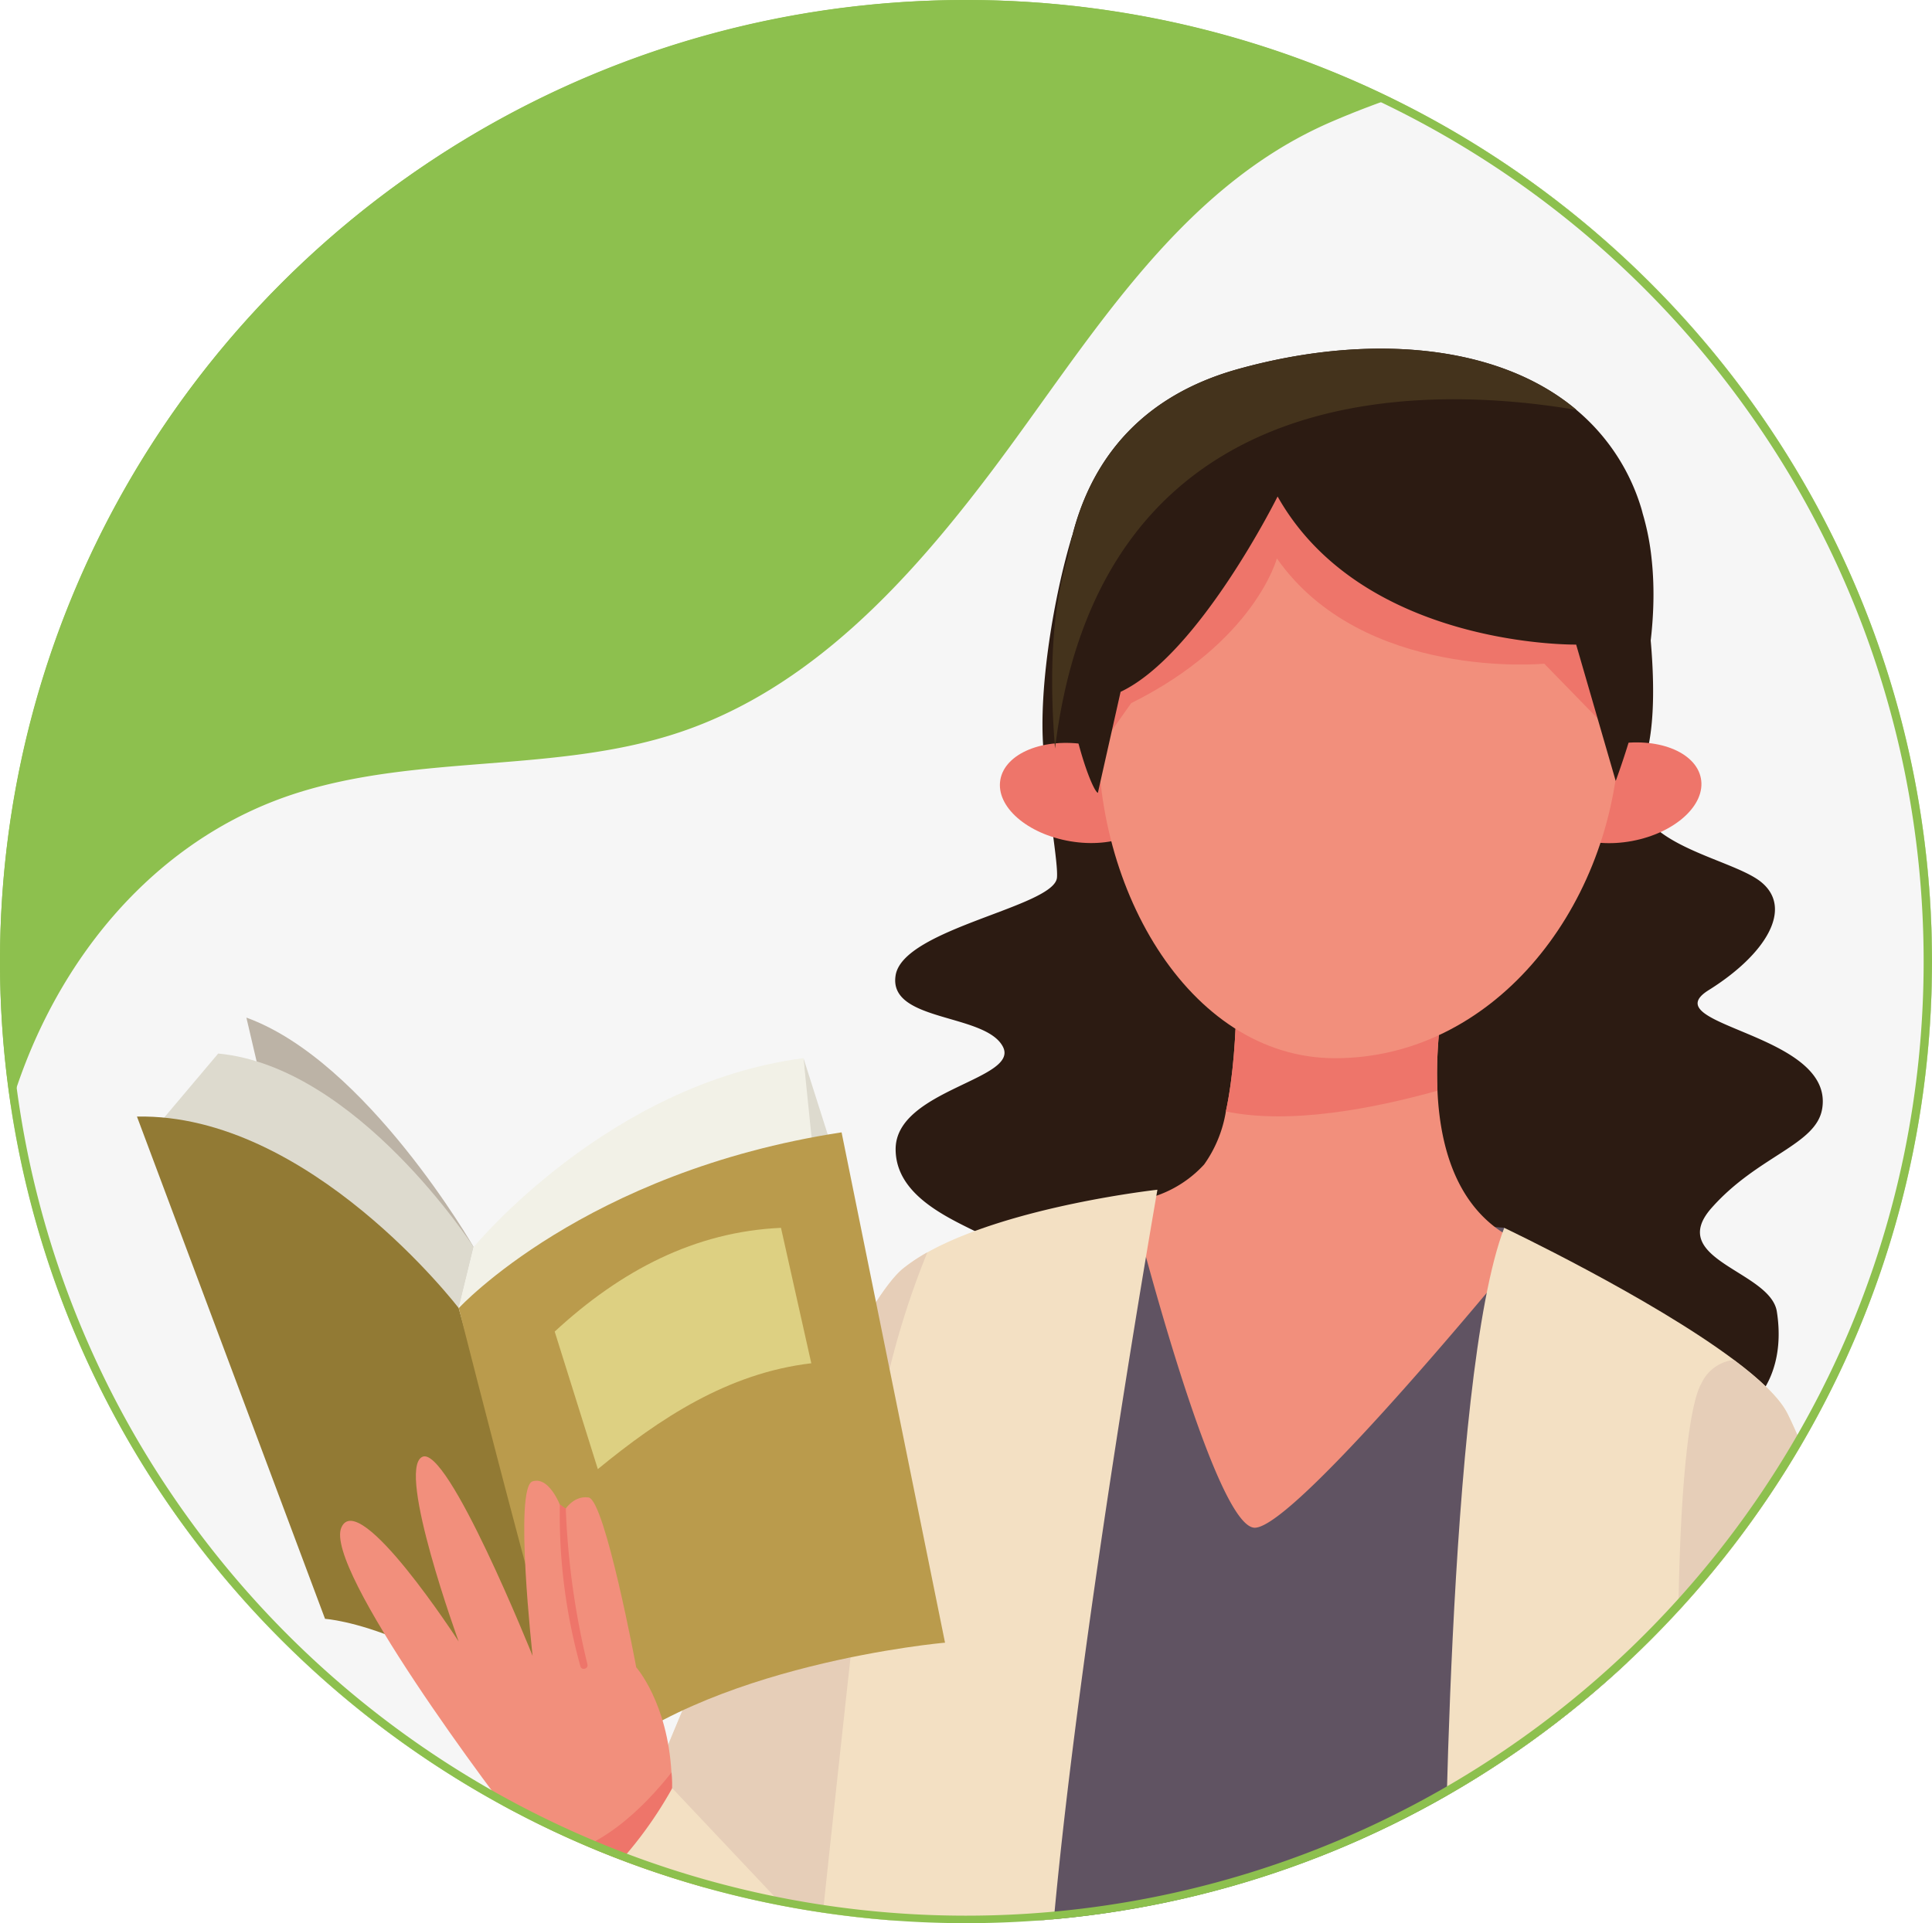 <svg xmlns="http://www.w3.org/2000/svg" xmlns:xlink="http://www.w3.org/1999/xlink" width="232" height="231" viewBox="0 0 232 231"><defs><clipPath id="a"><ellipse cx="116" cy="115.5" rx="116" ry="115.5" transform="translate(-0.112 -0.364)" fill="#8dc04e"/></clipPath><clipPath id="b"><rect width="463.504" height="230.653"/></clipPath><clipPath id="c"><path d="M10.67-.935H513.12A10.844,10.844,0,0,1,524.036,9.828v246.03a10.844,10.844,0,0,1-10.916,10.763H10.67A10.844,10.844,0,0,1-.245,255.859V9.817A10.834,10.834,0,0,1,10.67-.935Z" transform="translate(0.245 0.935)"/></clipPath><clipPath id="e"><path d="M6.87-.935H509.32A10.844,10.844,0,0,1,520.236,9.828v246.03a10.844,10.844,0,0,1-10.916,10.763H6.87A10.844,10.844,0,0,1-4.045,255.859V9.817A10.834,10.834,0,0,1,6.87-.935Z" transform="translate(4.045 0.935)"/></clipPath><clipPath id="f"><rect width="341.788" height="200.832"/></clipPath></defs><g transform="translate(-815.888 -40.889)"><g transform="translate(816 41.253)" clip-path="url(#a)"><g transform="translate(-144.802 -0.382)"><g clip-path="url(#b)"><g transform="translate(-1.495 -5.676)"><g clip-path="url(#c)"><path d="M10.67-.935H513.12A10.844,10.844,0,0,1,524.036,9.828v246.03a10.844,10.844,0,0,1-10.916,10.763H10.67A10.844,10.844,0,0,1-.245,255.859V9.817A10.834,10.834,0,0,1,10.67-.935Z" transform="translate(0.245 0.935)" fill="#8dc04e"/></g></g><g transform="translate(-1.495 -5.676)"><g opacity="0.5" clip-path="url(#c)"><path d="M21.493,37.351H3.15V5.4H4.263V36.313H21.5v1.038Z" transform="translate(17.557 33.042)" fill="#f6f6f6"/><path d="M26.9,24.235c-.8,4.015-4.345,6.968-9.7,6.968-6.42,0-10.591-4.522-10.591-12.263,0-7.395,4.137-12.263,10.406-12.263,6.1,0,10.186,4.626,10.186,11.467v.842H7.738v.046c0,7.083,3.778,11.155,9.5,11.155,4.786,0,7.833-2.584,8.54-5.964C25.768,24.235,26.9,24.235,26.9,24.235ZM7.761,17.982H26.1c0-6.114-3.65-10.29-9.073-10.29C11.689,7.692,8.016,11.81,7.761,17.982Z" transform="translate(35.217 39.537)" fill="#f6f6f6"/><path d="M19.276,6.677c4.809,0,7.984,2.815,8.413,7.256H26.623c-.406-3.634-3.048-6.241-7.335-6.241-3.72,0-6.964,2.123-6.964,5.249,0,2.573,1.692,3.83,5.319,4.672l3.72.888c4.739,1.154,6.709,2.953,6.709,6.183,0,3.9-3.65,6.529-8.691,6.529-5.133,0-8.691-3.207-8.946-7.083h1.112c.29,3.345,3.488,6.068,7.81,6.068,4.206,0,7.6-2.169,7.6-5.445,0-2.723-1.692-4.245-5.933-5.249L17.26,18.64c-4-.946-6.026-2.607-6.026-5.676C11.234,9.238,14.861,6.677,19.276,6.677Z" transform="translate(54.699 39.537)" fill="#f6f6f6"/><path d="M22.578,6.677c4.809,0,7.984,2.815,8.413,7.256H29.925c-.406-3.634-3.048-6.241-7.335-6.241-3.72,0-6.964,2.123-6.964,5.249,0,2.573,1.692,3.83,5.319,4.672l3.72.888c4.739,1.154,6.709,2.953,6.709,6.183,0,3.9-3.65,6.529-8.691,6.529-5.133,0-8.691-3.207-8.946-7.083h1.112c.29,3.345,3.488,6.068,7.81,6.068,4.206,0,7.6-2.169,7.6-5.445,0-2.723-1.692-4.245-5.933-5.249l-3.754-.877c-4-.946-6.026-2.607-6.026-5.676C14.537,9.238,18.163,6.677,22.578,6.677Z" transform="translate(71.536 39.537)" fill="#f6f6f6"/><path d="M17.07,18.941c0-7.533,4.264-12.263,10.545-12.263s10.545,4.73,10.545,12.263S33.895,31.2,27.614,31.2C21.311,31.2,17.07,26.463,17.07,18.941Zm19.989,0c0-6.91-3.8-11.248-9.444-11.248s-9.432,4.338-9.432,11.248,3.778,11.225,9.432,11.225S37.058,25.817,37.058,18.941Z" transform="translate(88.528 39.547)" fill="#f6f6f6"/><path d="M21.2,7.044h1.031v5.618h.046a8.514,8.514,0,0,1,8.471-5.987c5.272,0,8.9,3.415,8.9,8.767V30.854H38.562V15.488c0-4.822-3.279-7.8-7.938-7.8-4.913,0-8.32,3.645-8.32,8.86v14.3H21.216L21.2,7.044Z" transform="translate(109.608 39.527)" fill="#f6f6f6"/></g></g><g transform="translate(-24.67 -5.676)"><g clip-path="url(#e)"><path d="M224.222,1.018a105.879,105.879,0,0,0-39.606,8.721c-18.54,8.1-29.039,26.614-40.719,42.061-9.884,13.082-21.6,25.875-37.254,31.147-14.832,5-31.414,2.584-46.3,7.406-27.567,8.952-41.762,42.188-35.319,70.1S54.1,210.444,79.76,223.814c53.372,27.837,121.45,22.345,172.864-8.871,28.482-17.293,52.712-42.511,64.9-73.243C340.979,82.543,310.4,13.742,243.887,2.413A103.855,103.855,0,0,0,224.222,1.018Z" transform="translate(144.402 10.68)" fill="#f6f6f6"/><g transform="translate(162.493 35.785)"><g clip-path="url(#f)"><path d="M152.667,89.668c-.707,4.361-7.694,5.63-13.256,11.894-5.585,6.264,7.034,7.579,7.81,12.471s-.151,11.628-8.679,14.674-82.063,14.224-89.63,2.169,1.75-20.557,5.041-23.245-12.6-4.314-12.549-13.14c.058-7.141,15.064-8.329,12.851-12.321-2.19-3.991-13.778-2.907-12.851-8.525s19.073-8.225,19.374-11.732c.151-1.8-1.031-7.937-1.634-15.493V46.4c-.579-7.256,1.275-18.377,3.442-25.495,0-.012,8-7.418,16.408-9.506A112.483,112.483,0,0,1,101.647,8.58l25.307,16.462,2.654-7.268a.486.486,0,0,1,.023.127c.023.058.058.1.046.162.162.75.614,2.838,1.112,5.63,1.228,7.175,2.711,19.081.232,25.068-3.708,8.929,10.394,10.5,14.311,13.682s.556,8.71-6.3,12.99C132.192,79.712,154.162,80.554,152.667,89.668Z" transform="translate(73.013 13.407)" fill="#2c1b12"/><path d="M121.907,48.512,103.97,26.951,59.184,23.767,43.413,110.415l71.982.554Z" transform="translate(83.529 90.429)" fill="#605362"/><g transform="translate(126.936 11.786)"><g transform="translate(15.777 65.91)"><path d="M93.485,59.46s-27.671,34-32.654,34S46,54.258,46,54.258a13.9,13.9,0,0,0,8.749-4.43,15.134,15.134,0,0,0,2.607-6.356c1.842-8.456,1.17-20.811,1.17-20.811l28.309-4.9c-.51,0-4.6,11.928-4.067,23.222C83.126,48.893,85.756,56.507,93.485,59.46Z" transform="translate(-45.999 -17.746)" fill="#f28f7c"/><path d="M73.273,40.978c-7.636,2.134-17.671,4.1-25.412,2.492,1.842-8.456,1.17-20.811,1.17-20.811l28.308-4.9C76.818,17.755,72.74,29.684,73.273,40.978Z" transform="translate(-36.505 -17.756)" fill="#ee756a"/></g><path d="M72.935,19c.614,3.2-3.094,6.564-8.262,7.533S54.8,25.679,54.2,22.483s3.094-6.564,8.262-7.533S72.321,15.8,72.935,19Z" transform="translate(11.243 32.606)" fill="#ee756a"/><path d="M62.271,22.284c-.545,3.207-5.2,5.11-10.394,4.234s-8.957-4.165-8.413-7.372,5.2-5.11,10.394-4.234S62.816,19.089,62.271,22.284Z" transform="translate(-43.412 32.655)" fill="#ee756a"/><g transform="translate(11.123 9.448)"><path d="M107.907,46.737c-1.251,20.073-15.435,37.5-34.114,37.5-17.775,0-29.606-21.226-28.355-41.288S61.7,7.457,78.938,8.507C96.192,9.533,109.158,26.665,107.907,46.737Z" transform="translate(-44.666 -8.456)" fill="#f28f7c"/><path d="M107.237,42.978l-7.752-7.96s-21.773,2.1-32.109-12.644c0,0-2.654,10-17.5,17.385L46.031,45.2S39.983,14.542,61.246,10.031s44.554,4.038,47.671,17.593S107.237,42.978,107.237,42.978Z" transform="translate(-45.236 -6.624)" fill="#ee756a"/></g><g transform="translate(6.276)"><path d="M111.1,58.828l-4.751-16.381s-25.6.4-35.852-17.789c0,0-9.432,19.011-18.853,23.464L48.916,60.259c-.6-.231-2.769-5.757-3.766-13.174A50.032,50.032,0,0,1,45.278,32c0-.012,0-.046.012-.058,1.7-9.621,7.184-18.908,20.5-22.6,15.18-4.222,30.974-3.2,40.6,4.926A24.675,24.675,0,0,1,114.236,26.3a.489.489,0,0,1,.023.127c.023.058.058.1.046.162a29.916,29.916,0,0,1,1.112,5.63C116.183,39.367,114.966,48.192,111.1,58.828Z" transform="translate(-43.425 -6.9)" fill="#2c1b12"/><path d="M107.419,14.264C96.7,12.442,78.705,11.3,64.649,19.917c-8.274,5.064-15.191,13.5-18.471,27.168a70.514,70.514,0,0,0-1.391,7.845c-.579-7.256-.649-15.8,1.518-22.934,0-.012,0-.046.012-.058,1.7-9.621,7.184-18.908,20.5-22.6C82,5.116,97.79,6.143,107.419,14.264Z" transform="translate(-44.441 -6.9)" fill="#44331c"/></g></g><g transform="translate(78.042 112.812)"><path d="M103.206,23.539S93.878,76.79,90.737,111.56l-27.88.519L35.4,112.6s28.3-72.32,37.277-79.6a21.182,21.182,0,0,1,2.908-1.938C85.593,25.477,103.206,23.539,103.206,23.539Z" transform="translate(-35.395 -23.539)" fill="#f3e0c3"/><path d="M72.672,26.716a21.182,21.182,0,0,1,2.908-1.938,99.671,99.671,0,0,0-6.292,23c-1.379,10.913-4.82,42.88-6.431,58.015l-27.463.519C35.384,106.327,63.68,34,72.672,26.716Z" transform="translate(-35.395 -17.256)" fill="#e6ceb8"/></g><g transform="translate(23.314 92.139)"><g transform="translate(2.526)"><path d="M55.865,47.694S43.049,25.372,28.576,20.134l3.407,14.582Z" transform="translate(-17.962 -20.134)" fill="#bcb3a6"/><path d="M64.739,44.09S50.764,22.414,34.066,20.845l-7.231,8.571L58.551,54.23l4.415-2.8Z" transform="translate(-26.836 -16.53)" fill="#dddace"/><g transform="translate(36.107 4.868)"><path d="M39.545,20.936l4.577,14.4-2.283,5.237-1.46-8.41Z" transform="translate(1.858 -20.936)" fill="#dddace"/><path d="M32.756,50.953l1.8-7.325S50.659,24,74.158,20.936L75.445,33.5Z" transform="translate(-32.756 -20.936)" fill="#f2f1e7"/></g></g><path d="M65.054,45.1S47.14,21.681,26.421,22.1L49.006,82.43s13.789.831,31.657,18.308Z" transform="translate(-26.421 -10.214)" fill="#927a34"/><g transform="translate(38.645 13.786)"><path d="M48.355,99.143c-1.24,1.165-15.6-55.627-15.6-55.627S47.845,27.123,78.726,22.4L91.148,83.7C91.148,83.685,62.051,86.257,48.355,99.143Z" transform="translate(-32.758 -22.405)" fill="#ba9b4c"/><path d="M34.646,36.752c7.949-7.348,16.848-12,27.173-12.459l3.639,16.266c-10.012,1.177-18.227,6.633-25.632,12.713Z" transform="translate(-23.128 -12.827)" fill="#ddd082"/></g><g transform="translate(24.391 52.694)"><path d="M33.913,54.921s-4.1-23.741,19.942-18.908l1.1,8.733Z" transform="translate(-13.969 4.412)" fill="#d1ad94"/><path d="M61.442,87.881,54.512,76.956,53.261,75C48.742,69.4,28.475,42.244,30.572,37.376S44.663,51.058,44.663,51.058,37.212,30.6,40.248,28.9c3.024-1.73,13.291,23.88,13.291,23.88s-2.26-20.269,0-20.961,3.65,3.772,3.65,3.772,1.078-2.123,3.071-1.834c1.97.288,5.724,20.4,5.724,20.4s3.754,4.222,4.229,12.644c.058.784.07,1.6.058,2.457h.012s3.905,10.256,4.38,10.717S61.442,87.881,61.442,87.881Z" transform="translate(-30.421 -28.813)" fill="#f28f7c"/><path d="M41.3,56.166,34.371,45.241c6.756-.162,12.549-6.172,15.713-10.175.058.784.07,1.6.058,2.457h.012s3.9,10.256,4.38,10.717S41.3,56.166,41.3,56.166Z" transform="translate(-10.279 2.902)" fill="#ee756a"/><path d="M35.492,30.271a94.011,94.011,0,0,0,2.6,18.712c.139.531-.707.773-.846.231a67.8,67.8,0,0,1-2.468-19.45Z" transform="translate(-8.388 -23.992)" fill="#ee756a"/><path d="M53.633,35.378A48.7,48.7,0,0,1,33.691,54.851l9.977,9.875L69.392,52.082Z" transform="translate(-13.747 4.482)" fill="#f3e0c3"/></g></g><g transform="translate(180.315 117.391)"><path d="M117.391,107.746H86.7L52.164,108.98s.278-66.736,7.184-84.687c0,0,17.5,8.306,27.578,15.851,3.094,2.307,5.481,4.545,6.443,6.46C97.472,54.7,117.391,107.746,117.391,107.746Z" transform="translate(-52.164 -24.293)" fill="#f3e0c3"/><path d="M93.918,94.5H58.483c-2.619-20.3-2.225-59.157,1.089-64.81a4.884,4.884,0,0,1,3.87-2.78c3.094,2.307,5.481,4.545,6.443,6.46C74,41.453,93.918,94.5,93.918,94.5Z" transform="translate(-28.691 -11.044)" fill="#e6ceb8"/></g><g transform="translate(222.911 71.649)"><path d="M76.389,53.692s2.654-13.024-3.835-17.143-9.166,7.556-9.166,7.556l5.678,8.133Z" transform="translate(-37.536 79.125)" fill="#d1ad94"/><g transform="translate(20.834)"><path d="M63.891,62.6c.209-.358,2.491-13.428,9.189-18.158S88.248,28.1,89.975,28.559s-7.914,30.075-7.914,30.075Z" transform="translate(-55.803 43.013)" fill="#d84948"/><path d="M64.824,116.757s65.76-100.526,67.834-99.995c2.074.508-63.593,102.394-63.593,102.394Z" transform="translate(-51.047 -16.76)" fill="#2c1b12"/><g transform="translate(0 61.434)"><path d="M109.819,61.184c-1.136,6.31-30.533,26.152-30.533,26.152l-.556.623L71.267,96.2l-8.7-15.978,4.9-6.022-.2-.219a14.256,14.256,0,0,1,1.425-3.461C73.376,62.5,84.489,62.96,84.489,62.96s-3.731-14.639-1.761-16.831c1.309-1.465,3.407.427,3.581.6-.185-.242-2.329-3.357.44-4.9,2.607-1.442,9.351,15.055,9.791,16.127-.267-1.119-4.45-19.669-1.587-23.868,2.978-4.338,7.532,18.735,7.532,18.735s1.136-24.537,4.114-25.9C109.6,25.595,110.955,54.862,109.819,61.184Z" transform="translate(-62.565 -26.878)" fill="#f28f7c"/><path d="M78.73,51.508l-7.462,8.237-8.7-15.978,4.9-6.022-.2-.219a14.256,14.256,0,0,1,1.425-3.461C69.9,39.626,72.693,47.8,78.73,51.508Z" transform="translate(-62.565 9.574)" fill="#d84948"/><path d="M67.392,30.77h0c3.708,5.2,5.527,11.236,7.277,17.373.185.577-.765.831-.927.242-1.75-6.4-3.685-12.874-7.486-18.377Z" transform="translate(-43.742 -11)" fill="#d84948"/></g></g><path d="M59.149,56.075c.811-.023,26.35-21.792,26.35-21.792S87.55,58.117,98.014,60.805L86.878,69.111Z" transform="translate(-59.149 72.116)" fill="#f3e0c3"/></g></g></g></g></g></g></g></g><path d="M116,1A116.342,116.342,0,0,0,92.822,3.326,114.99,114.99,0,0,0,10.036,70.933a113.552,113.552,0,0,0-6.7,21.491,115.133,115.133,0,0,0,0,46.152,113.6,113.6,0,0,0,17.3,40.94,115.182,115.182,0,0,0,201.325-19.449,113.552,113.552,0,0,0,6.7-21.491,115.133,115.133,0,0,0,0-46.152,113.6,113.6,0,0,0-17.3-40.94A115,115,0,0,0,116,1m0-1c64.065,0,116,51.711,116,115.5S180.065,231,116,231,0,179.289,0,115.5,51.935,0,116,0Z" transform="translate(815.888 40.889)" fill="#8dc04e"/></g></svg>